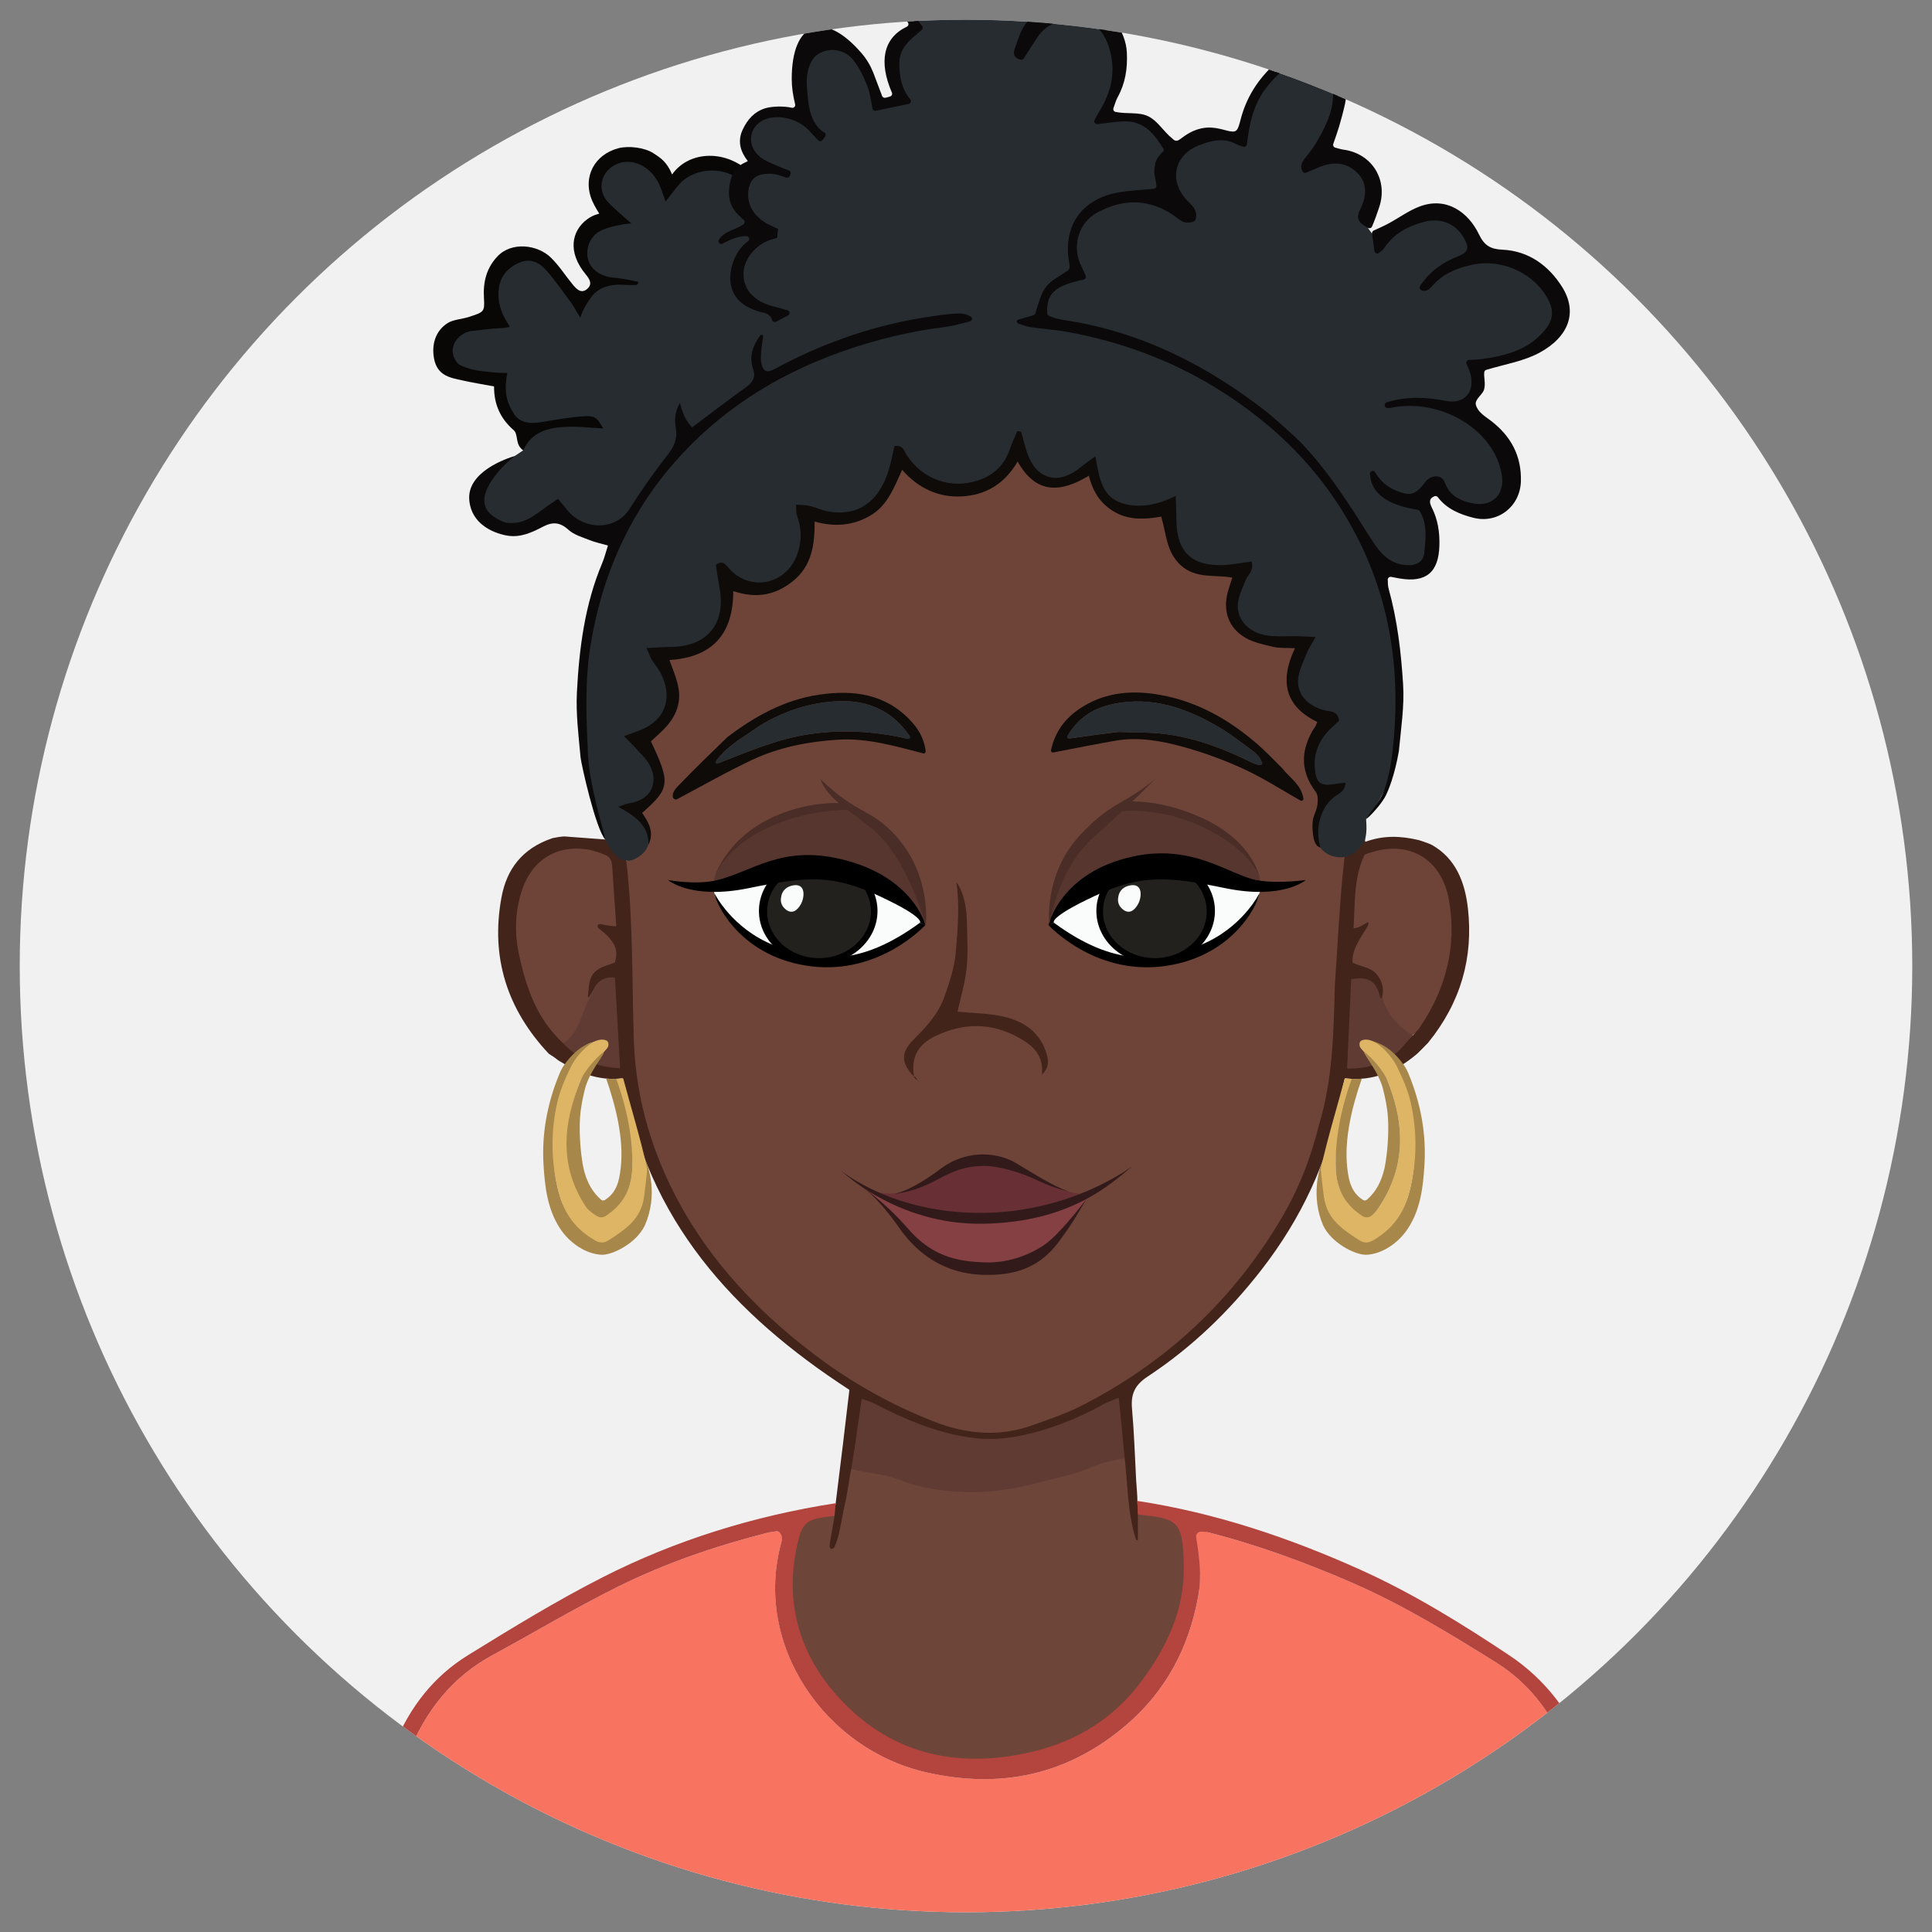 <?xml version="1.0" encoding="utf-8"?>
<!-- Generator: Adobe Illustrator 27.7.0, SVG Export Plug-In . SVG Version: 6.00 Build 0)  -->
<svg version="1.1" id="Layer_1" xmlns="http://www.w3.org/2000/svg" xmlns:xlink="http://www.w3.org/1999/xlink" x="0px" y="0px"
	 viewBox="0 0 140 140" enable-background="new 0 0 140 140" xml:space="preserve">
<rect x="0" y="0" width="140" height="140" fill="#808080" stroke="none"/>
<g>
	
		<ellipse id="Ellipse_891_00000000187484338835896370000004019419900072268173_" fill="#F1F1F1" cx="70" cy="70" rx="68.57" ry="68.57"/>
	<g>
		<defs>
			<ellipse id="Ellipse_891_00000146497147358921607830000013589907112415688359_" cx="70" cy="70" rx="68.57" ry="68.57"/>
		</defs>
		<clipPath id="Ellipse_891_00000089560896590203066370000007846355137132926367_">
			<use xlink:href="#Ellipse_891_00000146497147358921607830000013589907112415688359_"  overflow="visible"/>
		</clipPath>
		<g clip-path="url(#Ellipse_891_00000089560896590203066370000007846355137132926367_)">
			<path fill="#6E4438" d="M80.167,101.299c-1.37,0.68-2.531,1.405-3.893,1.884c-1.483,0.522-3.35,1.014-4.979,0.815
				c-0.758,0.124-1.608-0.136-2.384-0.344c-3.439-0.918-6.551-2.555-9.395-4.645c-1.89-1.388-4.102-2.903-5.748-4.57
				c-3.187-3.228-5.776-6.896-7.157-11.283c-0.863-2.741-1.419-5.534-1.416-8.441c0.003-3.208-0.141-6.416-0.246-9.624
				c-0.024-0.734-0.198-1.52-0.238-2.354c-0.006-0.126,0.089-0.236,0.215-0.243c0.101-0.006,0.193-0.024,0.266-0.043
				c0.097-0.025,0.592-0.169,0.884-0.52c0.086-0.104,0.21-0.274,0.286-0.413c0.049-0.088,0.068-0.13,0.097-0.189
				c0.41-0.86-0.028-1.508-0.45-2.132c-0.065-0.095-0.049-0.224,0.038-0.3c1.841-1.632,1.975-2.097,0.656-4.912
				c-0.043-0.092-0.022-0.201,0.054-0.269c0.756-0.681,1.547-1.361,1.83-2.45c0.276-1.058-0.112-1.992-0.509-3.042
				c-0.053-0.141-0.035-1.323,0.116-1.337c2.866-0.275,4.311-0.867,4.4-3.642c0.005-0.148,0.05-2.152,0.193-2.111
				c1.551,0.445,2.862,1.697,4.052,0.732c1.246-1.011,1.64-2.053,1.655-3.667c0.001-0.146,0.238-2.036,0.38-2.003
				c1.359,0.319,2.292,1.434,3.426,0.8c1.175-0.656,1.841-1.285,2.394-2.519c0.066-0.148,0.467-2.222,0.58-2.106
				c1.153,1.188,2.178,2.319,3.718,2.245c1.586-0.076,3.364-0.03,4.199-1.552c1.014-1.848,3.968,1.813,5.78,0.79
				c0.128-0.072,1.139,0.902,2.105,1.414c0.975,0.517,1.552,1.013,2.619,0.845c0.116-0.018,1.938,0.483,1.968,0.596
				c0.325,1.208,4.112,3.467,5.322,3.617c0.144,0.018,0.065,4.686,0.762,4.85c0.354,0.083,1.242,0.307,1.718,0.319
				c0.163,0.004,2.101,1.79,2.037,1.94c-0.937,2.194-0.298,2.781,1.75,3.853c0.105,0.055,1.045,4.014,1.003,4.322
				c-0.051,0.376-0.891,2.46-0.952,2.829c-0.189,1.146-1.078,0.867-0.823,1.003c0.293,0.156,0.117,0.733,0.463,0.797
				c0.056,0.01,0.893,0.596,0.926,0.643c0.429,0.609-0.002,2.361-0.103,3.086c-0.426,3.053-0.389,6-0.411,9.079
				c-0.022,3.08-0.609,6.418-1.44,9.387c-1.024,3.661-3.664,7.953-6.03,10.928C87.149,96.807,80.167,101.299,80.167,101.299z
				 M62.181,86.465C62.181,86.465,62.214,86.446,62.181,86.465 M66.571,78.77C66.571,78.77,66.561,78.752,66.571,78.77
				 M59.103,56.628C59.103,56.628,59.123,56.617,59.103,56.628 M83.028,56.628"/>
			<polygon fill="#FAFCFC" points="80.663,63.849 81.756,69.589 78.495,68.513 76.167,66.937 76.629,66.068 			"/>
			<path fill="#FAFCFC" d="M91.345,64.456l-4.172-0.73l0.266,1.225l0.277,1.803l-1.158,1.928l1.475-0.252l1.919-1.576
				c0,0,0.952-1.218,1.183-1.725C91.194,64.999,91.345,64.456,91.345,64.456z"/>
			<polygon fill="#FAFCFC" points="62.337,63.849 61.245,69.589 64.506,68.513 66.833,66.937 66.371,66.068 			"/>
			<polygon fill="#FAFCFC" points="51.683,64.421 55.855,63.691 55.589,64.916 55.312,66.719 56.47,68.647 54.994,68.395 
				53.076,66.819 51.831,64.972 			"/>
			<path fill="#F87360" d="M36.441,150.268c-0.004,0.257-0.048,0.571-0.062,1.281c-0.001,0.049-0.018,0.098-0.05,0.135
				c-0.16,0.184-0.353,0.356-0.359,0.439c-0.217,2.931-0.481,5.861-0.606,8.797c-0.097,2.266-0.019,4.539-0.015,6.809
				c0.001,0.342-0.108,0.789,0.064,1.006c0.558,0.706,0.311,1.321-0.001,1.954c-0.045,0.092-0.15,0.139-0.248,0.112
				c-4.252-1.179-8.363-2.71-12.126-5.056c-2.603-1.623-4.873-3.616-6.593-6.195c-0.603-0.905-0.674-1.628-0.053-2.666
				c3.944-6.59,7.304-13.472,9.953-20.689c1.003-2.733,1.967-5.48,2.921-8.231c1.193-3.438,3.149-6.247,6.419-8.024
				c3.008-1.636,5.953-3.395,9.015-4.922c3.453-1.722,7.104-2.974,10.848-3.931c0.246-0.063,0.499-0.1,0.751-0.128
				c0.055-0.006,0.115,0.032,0.22,0.085c0.067,0.034,0.111,0.101,0.116,0.176c0.012,0.175,0.037,0.375-0.013,0.555
				c-2.05,7.372,3.125,14.983,10.512,16.659c5.356,1.215,10.194,0.206,14.417-3.375c2.923-2.479,4.607-5.643,5.285-9.418
				c0.265-1.478-0.087-3.027-0.33-4.549c-0.021-0.13,0.081-0.249,0.213-0.246c0.26,0.005,0.628,0.141,0.831,0.193
				c3.618,0.92,7.107,2.201,10.528,3.696c3.627,1.584,6.982,3.643,10.323,5.726c2.68,1.671,4.366,4.145,5.436,7.098
				c1.677,4.628,3.323,9.27,5.157,13.836c1.916,4.771,4.283,9.338,6.845,13.799c0.426,0.742,0.848,1.489,1.308,2.21
				c0.344,0.539,0.302,1.021-0.013,1.553c-0.947,1.598-2.101,3.034-3.505,4.239c-3.894,3.343-8.523,5.716-13.508,7.061
				c-0.101,0.027-0.206-0.024-0.25-0.119c-0.314-0.672-0.483-1.459-0.725-2.026c-0.165-0.387-1.442-3.991-1.515-4.232
				c-0.309-1.02-0.576-2.054-0.925-3.06c-0.12-0.346-0.398-0.637-0.62-0.947c-0.032-0.044-0.044-0.099-0.037-0.153
				c0.21-1.538,0.535-3.072,0.591-4.616c0.101-2.771,0.175-5.558-0.011-8.32c-0.149-2.203-0.671-4.384-1.092-6.562
				c-0.153-0.791-0.451-1.564-0.767-2.311c-0.167-0.396-0.466-0.736-0.725-1.093c-0.053-0.073-0.145-0.106-0.231-0.081l0,0
				c-0.088,0.025-0.15,0.104-0.153,0.195c-0.01,0.25-0.035,0.502,0.011,0.742c0.401,2.098,0.866,4.184,1.228,6.288
				c0.473,2.75,0.498,5.505,0.251,8.301c-0.439,4.984-1.873,9.73-3.14,14.521c-0.908,3.434-1.679,6.893-2.098,10.424
				c-0.171,1.441-0.389,2.88-0.491,4.326c-0.314,4.412,0.457,8.693,1.637,12.921c1.164,4.174,2.709,8.211,4.416,12.187
				c0.963,2.242,1.978,4.462,2.963,6.694c0.405,0.918,0.392,1.135-0.571,1.631c-1.976,1.018-3.961,2.035-6.011,2.889
				c-5.513,2.295-11.271,3.794-17.123,4.904c-2.302,0.437-4.65,0.719-6.99,0.847c-3.458,0.189-6.934,0.338-10.39,0.201
				c-2.891-0.115-5.781-0.565-8.642-1.045c-5.202-0.873-10.264-2.317-15.224-4.106c-2.904-1.047-5.734-2.268-8.373-3.893
				c-0.147-0.091-0.282-0.202-0.473-0.349c-0.074-0.057-0.103-0.157-0.069-0.245c0.208-0.546,0.394-1.096,0.64-1.617
				c2.399-5.076,4.574-10.243,6.294-15.592c1.167-3.631,1.997-7.324,2.392-11.137c0.243-2.339-0.068-4.595-0.285-6.888
				c-0.375-3.972-1.211-7.851-2.17-11.712c-0.969-3.9-2.044-7.78-2.83-11.717c-0.566-2.835-0.796-5.72-0.531-8.662
				c0.266-2.955,0.851-5.831,1.43-8.72c0.078-0.388,0.119-0.783,0.18-1.273c0.022-0.179-0.177-0.304-0.328-0.205
				c-0.509,0.337-0.712,0.789-0.829,1.22c-0.586,2.141-1.213,4.282-1.603,6.462c-0.33,1.843-0.514,5.586-0.49,5.882L36.441,150.268z
				"/>
			<path fill="#6E4539" d="M81.903,105.167c0.19,2.022-0.144,4.055,0.967,4.116c2.9,0.114,3.359,0.238,3.432,3.492
				c0.073,3.238-1.055,6.865-2.946,9.38c-1.956,2.602-4.948,4.757-8.059,5.519c-5.317,1.303-10.907,0.166-14.73-3.894
				c-2.928-3.109-4.202-7.547-3.231-11.864c0.381-1.694,1.172-2.647,3.207-2.868c0.507-0.098,0.421-1.898,0.806-3.781
				c1.234,0.236,2.874,0.521,3.893,0.942c1.412,0.584,2.717,1.372,4.215,1.463c1.945,0.118,3.936-0.326,5.802-0.818
				c1.274-0.336,2.528-0.611,3.719-1.14C79.75,105.369,81.073,105.11,81.903,105.167z"/>
			<path fill="#603B34" d="M81.807,105.675c-0.834,0.046-1.965,0.311-2.738,0.654c-1.191,0.529-2.515,0.766-3.789,1.102
				c-1.866,0.492-3.752,0.793-5.697,0.675c-1.498-0.091-2.953-0.275-4.366-0.859c-1.019-0.421-2.505-0.512-3.673-0.827
				c0.12-1.595,0.47-3.696,0.711-5.412c1.109,0.496,2.366,1.186,3.356,1.644c1.839,0.852,3.776,1.254,5.775,1.505
				c0.698,0.088,1.447-0.067,2.151-0.216c2.362-0.502,4.587-1.373,6.653-2.632c0.066-0.04,0.888-0.215,0.959-0.367
				c0.561-0.067,0.329,0.589,0.368,1.078c0.067,0.84,0.167,1.677,0.258,2.624C81.778,105.028,81.812,105.296,81.807,105.675z"/>
			<path fill="#6E4438" d="M97.869,69.995c0.065-0.557,0.13-1.115,0.3-1.824c0.315-0.494-0.032-1.015-0.317-0.855
				c0.097-1.164,0.188-2.328,0.293-3.492c0.024-0.268,0.127-0.529,0.14-0.797c0.064-1.369,0.061-1.374,1.275-1.748
				c2.065-0.636,4.268,0.45,5.11,2.432c0.703,1.653,0.61,3.377,0.47,5.069c-0.165,1.999-0.949,3.84-2.014,5.542
				c-0.186,0.297-0.499,0.516-0.928,0.8c-1.332-0.504-2.288-1.186-2.172-2.772C99.915,70.541,99.552,70.163,97.869,69.995
				 M99.362,66.636"/>
			<path fill="#603B34" d="M101.193,76.727c-0.429-0.234-1.642,0.161-1.215,0.708c-0.619,0.479-1.643,0.424-2.584,0.151
				c-0.073-2.109,0.074-5.278,0.301-7.495c0.91-0.095,1.759,0.243,1.938,0.992c0.046,0.192,0.316,0.33,0.483,0.493
				c-0.109,1.402,1.275,3.024,2.464,3.546C102.415,75.47,101.544,76.369,101.193,76.727z"/>
			<path fill="#42241B" d="M97.797,67.76c0.325-0.2,0.597-0.352,0.868-0.503c0.061,0.049,0.122,0.099,0.184,0.148
				c-0.199,0.324-0.397,0.649-0.659,1.026C98,68.259,97.871,68.034,97.797,67.76z"/>
			<path fill="#6E4438" d="M43.912,61.618c0.153,0.083,0.653,0.331,0.769,0.416c0.231,1.783-0.032,3.342,0.157,5.165
				c-0.345-0.07-0.01,1.569,0.294,2.372c-0.74,0.473-0.638,1.753-1.04,2.257c-0.31,0.388-1.266,0.144-1.402,0.899
				c-0.531,1.191-0.661,2.418-1.834,2.97c-1.468-1.144-2.606-2.602-3.159-4.283c-0.698-2.12-1.091-4.601-0.451-6.828
				c0.715-2.491,3.16-3.933,5.688-3.348C43.147,61.287,43.587,61.57,43.912,61.618 M43.419,66.77"/>
			<path fill="#603B34" d="M42.907,77.407c0.202-0.325-0.044-0.63,0.239-0.97c0.181-0.216-0.003-0.261-0.083-0.437
				c-0.095-0.211,0.523-0.394,0.238-0.452c-0.752-0.153-1.072,0.52-1.732,0.877c-0.275-0.101-0.607-0.584-0.837-0.794
				c1.172-0.649,1.308-1.921,1.861-3.04c0.227-0.45,0.404-0.814,0.597-1.17c0.286-0.53,0.745-0.762,1.45-0.781
				c0.397,1.143,0.103,2.327,0.213,3.472c0.111,1.159,0.517,2.312,0.078,3.545C44.278,77.578,43.655,77.503,42.907,77.407z"/>
			<path fill="#57362F" d="M76.073,66.769c-0.157-1.157,0.247-2.209,0.72-3.206c1.342-2.826,3.752-5.606,6.381-5.219
				c2.003,0.406,4.009,0.883,5.661,2.166c1.134,0.88,2.165,1.944,2.51,3.427c-1.178-0.288-2.27-0.647-3.353-1.029
				c-1.3-0.458-2.629-0.722-4.009-0.6c-2.964,0.262-5.535,1.28-7.296,3.84C76.523,66.384,76.279,66.563,76.073,66.769z"/>
			<path fill="#57362F" d="M51.683,64.421c-0.064-0.907,0.496-1.845,1.021-2.462c1.445-1.7,3.481-2.39,5.582-2.962
				c0.574-0.156,1.163-0.259,1.791-0.396c2.118-0.79,4.708,2.168,6.042,4.574c0.624,1.125,1.076,2.303,0.863,3.643
				c-2.178-3.666-7.492-5.091-11.168-3.835C54.479,63.44,53.023,63.983,51.683,64.421z"/>
			<path fill="#0E0B09" d="M92.916,55.674c0.55,0.711,1.373,1.163,1.533,2.188c0.019,0.12-0.109,0.209-0.214,0.149
				c-1.431-0.819-2.718-1.641-4.091-2.276c-1.429-0.661-2.928-1.21-4.446-1.625c-1.562-0.427-3.183-0.719-4.821-0.443
				c-1.477,0.248-2.945,0.553-4.55,0.861c-0.103,0.02-0.191-0.073-0.168-0.175c0.329-1.464,1.153-2.445,2.334-3.165
				c1.741-1.06,3.652-1.178,5.59-0.83c2.728,0.49,5.051,1.828,7.114,3.638C91.774,54.503,92.302,55.069,92.916,55.674 M81.05,53.04
				c1.148,0.047,2.308,0.01,3.442,0.16c2.219,0.293,4.287,1.093,6.284,2.087c0.156,0.077,0.331,0.115,0.507,0.153
				c0.111,0.024,0.206-0.086,0.164-0.191c-0.133-0.33-0.319-0.569-0.553-0.744c-0.853-0.638-1.696-1.304-2.613-1.839
				c-2.327-1.358-4.797-2.221-7.546-1.666c-1.367,0.276-2.525,0.895-3.355,2.293c-0.062,0.104,0.024,0.233,0.144,0.217
				C78.736,53.337,79.788,53.19,81.05,53.04 M92.047,55.744"/>
			<path fill="#0E0B09" d="M52.706,53.418c2.042-1.55,4.168-2.714,6.651-3.079c2.482-0.365,4.799-0.067,6.623,1.877
				c0.542,0.577,0.972,1.239,1.099,2.217c0.013,0.101-0.079,0.184-0.178,0.158c-2.091-0.545-4.086-1.118-6.153-0.992
				c-2.144,0.132-4.263,0.538-6.217,1.452c-1.874,0.877-3.613,1.878-5.486,2.871c-0.084,0.044-0.262-0.039-0.281-0.132
				c-0.092-0.434,0.305-0.759,0.592-1.058C50.424,55.622,51.537,54.555,52.706,53.418 M55.081,52.572
				c-1.082,0.775-2.295,1.396-3.129,2.489c-0.087,0.114,0.031,0.273,0.165,0.22c2.168-0.845,4.283-1.758,6.589-2.09
				c2.365-0.34,4.703-0.202,7.038,0.34c0.126,0.029,0.224-0.111,0.152-0.218c-1.282-1.89-3.147-2.622-5.318-2.494
				c-1.874,0.111-3.685,0.661-5.486,1.747C55.087,52.567,55.084,52.57,55.081,52.572z"/>
			<path fill="#42241B" d="M66.209,78.005c-0.938-1.019-0.963-1.726,0.053-2.735c0.893-0.887,1.728-1.818,2.155-2.997
				c0.389-1.075,0.755-2.201,0.849-3.329c0.142-1.691,0.276-3.425,0.037-5.008c0.417,0.489,0.746,1.599,0.765,2.884
				c0.016,1.113,0.094,2.237-0.023,3.338c-0.115,1.087-0.439,2.151-0.655,3.15c1.152,0.117,2.306,0.116,3.397,0.375
				c1.479,0.351,2.646,1.184,3.08,2.774c0.132,0.483,0.138,0.907-0.363,1.424c0.136-1.418-0.652-2.104-1.616-2.651
				c-2.019-1.145-4.078-1.134-6.14-0.134c-1.104,0.536-1.731,1.381-1.529,2.792C66.215,77.998,66.209,78.005,66.209,78.005z"/>
			<path fill="#42241B" d="M66.471,78.256c-0.081-0.027-0.148-0.074-0.231-0.197c-0.03-0.054-0.025-0.061-0.021-0.064
				c0.087,0.023,0.153,0.073,0.227,0.203C66.472,78.255,66.471,78.256,66.471,78.256z"/>
			<path fill="#42241B" d="M66.472,78.255c0.029,0.032,0.058,0.065,0.087,0.097c-0.021-0.011-0.041-0.021-0.075-0.064
				C66.471,78.256,66.472,78.255,66.472,78.255z"/>
			<path fill="#272C31" d="M80.928,53.041c-1.172,0.151-2.235,0.302-3.477,0.478c-0.088,0.013-0.155-0.082-0.111-0.159
				c0.833-1.446,2.007-2.081,3.395-2.361c2.749-0.555,5.219,0.309,7.546,1.666c0.917,0.535,1.76,1.201,2.613,1.839
				c0.241,0.18,0.431,0.429,0.565,0.775c0.036,0.092-0.047,0.187-0.143,0.167c-0.187-0.04-0.375-0.077-0.54-0.16
				c-1.997-0.994-4.066-1.794-6.284-2.087C83.357,53.051,82.198,53.088,80.928,53.041z"/>
			<path fill="#823E42" d="M64.924,88.034C64.892,88,64.867,87.96,64.841,87.92c0.024,0.01,0.048,0.019,0.086,0.063
				C64.941,88.016,64.93,88.028,64.924,88.034z"/>
			<path fill="#272C31" d="M55.169,52.525c1.719-1.044,3.532-1.595,5.407-1.706c2.191-0.13,4.07,0.618,5.353,2.546
				c0.059,0.089-0.021,0.205-0.125,0.18c-2.355-0.554-4.714-0.698-7.099-0.354c-2.354,0.339-4.508,1.284-6.723,2.142
				c-0.093,0.036-0.177-0.072-0.119-0.152C52.699,54.011,53.969,53.37,55.169,52.525z"/>
			<path fill="#42241B" d="M60.474,109.847c0.011-0.238,0.034-0.561,0.091-0.987c0.364-2.873,0.669-5.474,0.982-8.12
				c0.002-0.017-0.006-0.033-0.02-0.042C53.15,95.255,46.877,88.4,45.135,78.178c-0.004-0.023-0.025-0.039-0.048-0.036
				c-1.746,0.201-3.184-0.423-4.608-1.287c-0.002-0.001-0.003-0.002-0.005-0.003c-0.256-0.209-0.476-0.348-0.696-0.487
				c-0.003-0.002-0.006-0.005-0.009-0.007c-3.023-3.211-4.233-6.99-3.428-11.339c0.374-2.024,1.489-3.538,3.688-4.281
				c0.002-0.001,0.004-0.001,0.006-0.002c0.354-0.074,0.542-0.105,0.845-0.126c0.002,0,0.005,0,0.007,0
				c1.101,0.082,2.089,0.156,3.208,0.239c0.03,0.002,0.054-0.025,0.048-0.054c-0.143-0.695-0.295-1.334-0.39-1.98
				c-0.038-0.259,0.058-0.538,0.176-0.849c0-0.001,0.001-0.002,0.001-0.003c0.253-0.56,0.439-1.086,0.639-1.531
				c0.018-0.041,0.079-0.03,0.084,0.014c0.359,2.964,0.795,5.821,0.98,8.694c0.216,3.358,0.191,6.732,0.292,10.098
				c0.106,3.541,0.926,6.928,2.4,10.137c2.4,5.226,6.153,9.345,10.699,12.785c2.668,2.019,5.556,3.642,8.677,4.86
				c2.381,0.929,4.771,1.118,7.196,0.231c1.134-0.415,2.294-0.793,3.367-1.336c6.169-3.118,11.042-7.641,14.573-13.6
				c1.24-2.092,2.129-4.318,2.733-6.768c1.017-3.335,1.063-6.684,1.157-10.15c0.211-2.947,0.333-5.781,0.626-8.597
				c0.189-1.816,0.608-3.607,0.971-5.331c0.009-0.044,0.07-0.047,0.085-0.005c0.236,0.639,0.435,1.215,0.574,1.862
				c0.001,0.005,0.001,0.01,0.001,0.015c-0.066,0.554-0.068,1.032-0.068,1.603c0,0.031,0.031,0.053,0.06,0.042
				c1.318-0.47,2.538-0.415,3.836-0.11c0.001,0,0.002,0.001,0.003,0.001c0.187,0.056,0.77,0.252,0.929,0.341
				c1.734,0.964,2.413,2.699,2.626,4.601c0.401,3.569-0.51,6.82-2.892,9.751c-0.001,0.001-0.002,0.003-0.004,0.004
				c-0.327,0.325-0.532,0.554-0.821,0.818c-1.536,1.291-3.194,1.975-5.165,1.751c-0.022-0.003-0.044,0.012-0.049,0.035
				c-0.127,0.536-0.248,0.98-0.334,1.43c-0.878,4.586-2.815,8.684-5.665,12.366c-2.346,3.031-5.076,5.667-8.274,7.774
				c-0.926,0.61-1.231,1.256-1.137,2.324c0.156,1.762,0.206,3.4,0.3,5.169c0.027,0.511,0.1,1.144,0.094,1.657
				c-0.001,0.113,0.022,0.547,0.035,0.953c0.006,0.712-0.001,1.145-0.001,1.686c0,0.144-0.125,0.063-0.14,0.015
				c-0.638-1.982-0.586-4.027-0.848-6.145c-0.121-1.386-0.251-2.664-0.394-4.069c-0.003-0.03-0.035-0.048-0.063-0.037
				c-0.471,0.201-0.779,0.306-1.06,0.461c-1.896,1.05-3.896,1.847-6.015,2.276c-0.992,0.201-2.045,0.292-3.049,0.197
				c-2.698-0.255-5.157-1.303-7.542-2.536c-0.236-0.122-0.497-0.195-0.852-0.327c-0.027-0.01-0.057,0.007-0.061,0.036
				c-0.227,1.621-0.437,3.122-0.695,4.714c-0.208,1.061-0.315,2.041-0.54,2.994c-0.193,0.817-0.342,2.16-0.707,2.927
				c-0.111,0.29-0.418,0.278-0.373-0.115L60.474,109.847 M99.01,67.27c-0.473,0.778-1.066,1.597-0.995,2.472
				c0.001,0.012,0.013,0.021,0.024,0.027c0.535,0.267,1.323,0.322,1.739,0.854c0.415,0.53,0.551,1.112,0.34,1.695
				c-0.013,0.037-0.066,0.038-0.082,0.002c-0.086-0.192-0.188-1.061-0.894-1.325c-0.28-0.105-0.623-0.149-1.196-0.043
				c-0.02,0.004-0.036,0.021-0.037,0.042c-0.095,2.079-0.19,4.177-0.291,6.393c-0.001,0.026,0.02,0.047,0.045,0.047
				c1.757-0.006,3.121-0.488,4.202-1.844c0.102-0.128,0.831-0.865,1.02-1.143c1.9-2.794,2.693-5.886,2.113-9.214
				c-0.543-3.116-3.088-4.498-6.095-3.307c-0.011,0.004-0.02,0.013-0.025,0.024c-0.786,1.637-0.681,3.527-0.792,5.264
				c-0.002,0.026,0.02,0.048,0.046,0.048c0.155,0,0.476-0.145,0.526-0.171c0.163-0.086,0.431-0.272,0.484-0.259
				C99.23,66.854,99.119,67.117,99.01,67.27 M42.597,72.206c0.079-0.446,0.026-0.793,0.193-1.273
				c0.12-0.346,0.287-0.474,0.407-0.578c0.371-0.325,0.897-0.409,1.343-0.612c0.012-0.006,0.021-0.016,0.025-0.029
				c0.248-0.869-0.022-1.332-0.544-1.895c-0.229-0.246-0.49-0.419-0.602-0.518c-0.065-0.057-0.172-0.112-0.095-0.277
				c0.045-0.097,0.296-0.053,0.423-0.016c0.137,0.041,0.57,0.084,0.856,0.122c0.028,0.004,0.054-0.02,0.052-0.048
				c-0.092-1.335-0.187-2.596-0.262-3.859c-0.069-1.148-0.077-1.171-1.494-1.604c-0.001,0-0.003-0.001-0.005-0.001
				c-2.373-0.514-4.286,0.582-5.059,2.863c-0.544,1.604-0.559,3.223-0.192,4.849c0.517,2.295,1.25,4.492,3.177,6.276
				c1.059,1.13,2.353,1.703,4.064,1.803c0.027,0.002,0.05-0.021,0.048-0.048c-0.129-2.26-0.249-4.372-0.369-6.485
				c-0.001-0.022-0.02-0.041-0.042-0.042c-0.739-0.052-1.135,0.221-1.409,0.688c-0.158,0.271-0.289,0.557-0.437,0.723
				C42.645,72.276,42.589,72.25,42.597,72.206z"/>
			<g>
				<path fill="#A8874A" d="M99.323,75.399c0.103,0.09,1.111,0.11,2.221,1.529c0.231,0.295,0.371,0.513,0.515,0.859
					c0.887,2.146,1.303,4.341,1.162,6.636c-0.097,1.587-0.281,3.162-1.162,4.547c-0.717,1.127-1.944,1.921-3.078,1.957
					c-0.803,0-2.5-0.848-3.104-2.136c-0.888-2.076-0.304-4.094-0.05-4.615c0.21,0.69,0.137,1.899,0.225,2.533
					c0.218,1.577,1.179,2.224,2.459,3.041c0.381,0.243,0.669,0.193,1.051-0.034c1.562-0.929,2.264-2.018,2.651-3.691
					c0.472-2.041,0.3-4.081-0.149-6.099C101.824,78.848,99.617,76.465,99.323,75.399z"/>
				<path fill="#DEB565" d="M101.213,77.258c0.422,0.855,0.822,1.776,1.019,2.659c0.45,2.018,0.453,4.065-0.019,6.107
					c-0.387,1.673-1.088,2.89-2.651,3.819c-0.382,0.227-0.67,0.277-1.051,0.034c-1.28-0.817-2.355-1.561-2.573-3.138
					c-0.085-0.611-0.121-0.905-0.22-1.896c-0.005-0.055-0.003-0.173,0.009-0.226c0.429-1.972,1.214-4.576,1.704-6.41
					c0.008-0.051,0.013-0.073,0.107-0.063c0.143,0.016,0.255,0.029,0.417,0.033c0.118,0.003,0.025,0.349-0.015,0.475
					c-0.605,1.919-1.223,4.093-1.148,6.03c0.062,1.615,0.772,2.654,2.026,3.447c0.109,0.069,0.244,0.085,0.365,0.04
					c0.085-0.032,0.156-0.061,0.209-0.11c0.186-0.173,0.352-0.318,0.494-0.527c2.044-3.013,1.929-6.167,0.586-9.391
					c-0.07-0.168-1.516-1.786-1.845-2.159c-0.156-0.177-0.162-0.509,0.059-0.593C99.623,75.034,100.855,76.534,101.213,77.258z"/>
				<path fill="#A8874A" d="M98.681,78.166c-0.689,1.979-1.297,4.364-1.051,6.483c0.102,0.875,0.271,1.76,1.144,2.307
					c0.085,0.053,0.197,0.049,0.273-0.017c0.821-0.716,1.185-1.664,1.351-2.654c0.11-0.659,0.262-2.056,0.177-3.312
					c-0.053-0.79-0.224-1.519-0.343-2.012c-0.313-1.297-1.4-2.493-1.398-2.746c0.165,0.064,1.172,1.002,1.639,1.927
					c1.343,3.223,1.458,6.378-0.586,9.391c-0.142,0.209-0.395,0.525-0.6,0.625c-0.182,0.088-0.399,0.069-0.568-0.042
					c-1.202-0.788-1.864-1.854-1.925-3.433c-0.081-2.102,0.41-4.475,1.163-6.504C98.2,78.198,98.358,78.175,98.681,78.166z"/>
			</g>
			<g>
				<path fill="#A8874A" d="M40.544,79.926c-0.45,2.018-0.621,4.057-0.149,6.099c0.387,1.673,1.088,2.762,2.651,3.691
					c0.382,0.227,0.67,0.277,1.051,0.034c1.28-0.817,2.241-1.464,2.459-3.041c0.088-0.635-0.018-1.983,0.192-2.674
					c0.254,0.521,0.951,2.536-0.017,4.755c-0.604,1.288-2.301,2.136-3.104,2.136c-1.134-0.036-2.361-0.83-3.078-1.957
					c-0.881-1.385-1.065-2.96-1.162-4.547c-0.141-2.295,0.275-4.49,1.162-6.636c0.143-0.346,0.284-0.564,0.515-0.859
					c1.11-1.419,2.118-1.439,2.221-1.529C42.991,76.465,40.784,78.848,40.544,79.926z"/>
				<path fill="#DEB565" d="M43.921,75.389c0.221,0.084,0.215,0.416,0.059,0.593c-0.328,0.373-1.775,1.991-1.845,2.159
					c-1.343,3.223-1.458,6.378,0.586,9.391c0.142,0.209,0.308,0.355,0.494,0.527c0.053,0.049,0.125,0.078,0.209,0.11
					c0.121,0.045,0.256,0.029,0.365-0.04c1.254-0.793,1.964-1.832,2.026-3.447c0.075-1.937-0.543-4.111-1.148-6.03
					c-0.04-0.125-0.133-0.471-0.015-0.475c0.161-0.004,0.274-0.017,0.417-0.033c0.094-0.011,0.099,0.012,0.107,0.063
					c0.49,1.834,1.275,4.437,1.704,6.41c0.012,0.054,0.015,0.172,0.009,0.226c-0.099,0.991-0.136,1.285-0.22,1.896
					c-0.218,1.577-1.292,2.321-2.573,3.138c-0.381,0.243-0.669,0.193-1.051-0.034c-1.562-0.929-2.264-2.146-2.651-3.819
					c-0.472-2.041-0.469-4.089-0.019-6.107c0.197-0.883,0.596-1.804,1.019-2.659C41.753,76.534,42.985,75.034,43.921,75.389z"/>
				<path fill="#A8874A" d="M44.652,78.178c0.753,2.029,1.244,4.402,1.163,6.504c-0.061,1.579-0.723,2.645-1.925,3.433
					c-0.169,0.111-0.386,0.13-0.568,0.042c-0.205-0.1-0.671-0.429-0.813-0.638c-2.044-3.013-1.717-6.154-0.374-9.378
					c0.468-0.925,1.475-1.863,1.639-1.927c0.002,0.253-1.084,1.449-1.398,2.746c-0.119,0.493-0.29,1.222-0.343,2.012
					c-0.085,1.256,0.067,2.653,0.177,3.312c0.166,0.99,0.53,1.937,1.351,2.654c0.076,0.066,0.187,0.07,0.273,0.017
					c0.873-0.547,1.043-1.431,1.144-2.307c0.246-2.119-0.362-4.504-1.051-6.483C44.25,78.175,44.407,78.198,44.652,78.178z"/>
			</g>
			<g>
				<g>
					<path d="M75.976,67.03c0,0,3.262,3.591,8.237,2.998c4.975-0.593,6.886-4.316,7.051-5.305c0,0-1.252,2.57-4.349,3.789
						c-3.097,1.219-6.194,1.549-10.543-1.647L75.976,67.03z"/>
					<ellipse cx="83.743" cy="66.011" rx="4.296" ry="3.864"/>
					<ellipse fill="#22211E" cx="83.685" cy="66.048" rx="3.76" ry="3.382"/>
					<path fill="#FAFCFC" d="M81.038,64.985c0.04-0.263,0.204-0.695,0.847-0.823c0.945-0.189,0.857,0.844,0.592,1.336
						c-0.265,0.491-0.655,0.769-1.109,0.403S81.019,65.109,81.038,64.985z"/>
					<path d="M94.625,63.768c0,0-1.647,1.45-5.832,0.593c-4.184-0.857-6.062-1.021-9.456,0.56c-3.394,1.581-2.965,1.944-2.965,1.944
						l-0.395,0.165c0,0,0.869-3.84,6.143-4.97c4.393-0.941,7,1.378,8.974,1.724C92.648,64.056,94.625,63.768,94.625,63.768z"/>
				</g>
				<g>
					<path d="M67.057,67.03c0,0-3.262,3.591-8.237,2.998c-4.975-0.593-6.886-4.316-7.051-5.305c0,0,1.252,2.57,4.349,3.789
						c3.097,1.219,6.194,1.549,10.543-1.647L67.057,67.03z"/>
					<ellipse cx="59.291" cy="66.011" rx="4.296" ry="3.864"/>
					<ellipse fill="#22211E" cx="59.349" cy="66.048" rx="3.76" ry="3.382"/>
					<path fill="#FAFCFC" d="M56.607,64.985c0.04-0.263,0.204-0.695,0.847-0.823c0.945-0.189,0.857,0.844,0.592,1.336
						c-0.265,0.491-0.655,0.769-1.109,0.403C56.484,65.535,56.588,65.109,56.607,64.985z"/>
					<path d="M48.409,63.768c0,0,1.647,1.45,5.832,0.593c4.184-0.857,6.062-1.021,9.456,0.56c3.394,1.581,2.965,1.944,2.965,1.944
						l0.395,0.165c0,0-0.878-3.539-6.128-4.777c-4.346-1.025-6.418,0.918-8.989,1.531C50.405,64.149,48.409,63.768,48.409,63.768z"
						/>
				</g>
				<g>
					<g>
						<path fill="#4A2D26" d="M76.045,67.03c0,0-0.46-3.585,2.166-6.452c2.318-2.532,3.229-2.215,5.478-4.126
							c0,0-1.785,1.873-4.408,4.183C76.591,63.002,76.045,67.03,76.045,67.03z"/>
						<path fill="#4A2D26" d="M91.332,63.783c0,0-0.366-2.701-4.1-4.452c-3.27-1.534-5.683-1.231-5.683-1.231l-1.004,0.788
							c0,0,3.04-0.694,6.734,1.106C90.974,61.794,91.332,63.783,91.332,63.783z"/>
					</g>
				</g>
				<path fill="#4A2D26" d="M67.088,67.03c0,0,0.441-3.568-2.166-6.452c-1.84-2.035-2.728-1.473-5.478-4.126
					c0,0,0.234,0.765,1.135,1.571c0.901,0.806,2.612,1.829,3.583,2.995C66.029,63.259,67.088,67.03,67.088,67.03z"/>
				<path fill="#4A2D26" d="M51.683,63.849c0,0,0.71-3.037,4.482-4.707c2.828-1.252,5.292-0.913,5.292-0.913l0.739,0.48
					c0,0-3.004-0.287-6.252,1.134C52.178,61.49,51.683,63.849,51.683,63.849z"/>
			</g>
			<g>
				<path fill="#854044" d="M62.617,86.097c0,0,2.41,1.425,4.675-0.42c2.157-1.758,3.224-1.396,4.048-1.443
					c0.824-0.047,2.159,0.25,3.39,1.011s2.533,1.859,4.481,1.158c0,0-0.928,0.967-1.754,2.17c-0.581,0.846-0.857,1.762-1.921,2.548
					c-1.227,0.907-3.393,1.02-4.039,1.003c-0.887-0.024-3.465,0.199-5.129-1.864C65.67,89.393,63.418,86.638,62.617,86.097z"/>
				<path fill="#321A1A" d="M62.314,85.884c0,0,1.171,0.693,2.847,3.092c2.065,2.955,4.678,3.4,6.297,3.407
					c1.639,0.007,3.648-0.243,5.23-2.353c1.583-2.11,1.706-2.785,2.432-3.667c0,0-2.184,3.013-3.494,3.879
					c-1.248,0.824-2.737,1.271-4.168,1.237c-2.267-0.054-3.993-0.528-5.664-2.452C64.053,87.022,62.314,85.884,62.314,85.884z"/>
				<path fill="#683034" d="M62.953,86.171c0,0,2.075,1.095,4.339-0.751c2.157-1.758,3.224-1.268,4.048-1.315
					c0.824-0.047,2.159,0.25,3.39,1.011c1.231,0.76,2.676,1.507,4.481,1.413c0,0-4.008,1.9-8.089,1.89
					C67.103,88.41,63.35,86.44,62.953,86.171z"/>
				<path fill="#321A1A" d="M60.929,84.811c0,0,4.043,3.97,10.296,3.866c6.233-0.104,9.146-2.759,10.881-4.217
					c0,0-4.305,3.371-10.895,3.43C64.619,87.947,60.929,84.811,60.929,84.811z"/>
				<path fill="#321A1A" d="M64.736,86.53c0,0,1.211-0.162,3.369-1.795c2.158-1.633,4.368-1.052,5.262-0.596
					c0.616,0.314,2.866,1.841,4.141,2.216c0,0-1.046-0.202-2.31-0.811c-1.259-0.606-2.864-1.056-3.848-1.056
					C68.425,84.489,67.973,86.122,64.736,86.53z"/>
			</g>
			<path fill="#B3443E" d="M109.436,215.493c-0.53,0.291-1.001,0.514-1.619,0.825c-1.917,0.947-3.652,1.891-5.463,2.652
				c-8.465,3.554-17.368,5.148-26.482,5.614c-7.032,0.36-14.024-0.155-20.948-1.492c-6.335-1.224-12.461-3.068-18.184-6.111
				c-0.716-0.38-1.436-0.752-2.154-1.128c-0.363-0.24-0.726-0.479-1.17-0.727c-0.59-0.521-0.316-1.015-0.065-1.529
				c2.174-4.464,4.109-9.03,5.774-13.708c1.379-3.874,2.459-7.828,3.096-11.895c0.481-3.075,0.22-6.132-0.284-9.175
				c-0.272-1.642-0.599-3.275-0.918-5.113c-0.195-1.171-0.195-1.171-1.39-1.247c-1.509-0.197-2.907-0.343-4.295-0.551
				c-5.864-0.877-11.157-3.046-15.698-7.052c-0.439-0.456-0.844-0.835-1.249-1.214c-1.151-1.541-2.297-3.086-3.454-4.622
				c-0.416-0.552-0.359-1.053-0.035-1.651c4.96-9.169,9.005-18.75,12.786-28.45c0.326-0.837,0.583-1.701,0.922-2.532
				c1.096-2.695,2.834-4.917,5.302-6.441c3.203-1.978,6.424-3.952,9.776-5.657c5.252-2.672,10.939-4.439,16.873-5.361
				c-0.041,0.372-0.062,0.589-0.082,0.918c-2.035,0.221-2.32,0.397-2.701,2.09c-0.971,4.317,0.236,8.141,3.164,11.25
				c3.823,4.06,8.701,5.017,14.018,3.714c3.111-0.762,5.74-2.393,7.696-4.995c1.891-2.515,3.201-5.246,3.128-8.485
				c-0.074-3.253-0.422-3.351-3.325-3.68c-0.023-0.397-0.027-0.687-0.031-0.977c5.628,0.86,10.966,2.652,16.143,4.981
				c3.804,1.711,7.331,3.897,10.791,6.199c2.571,1.711,4.531,4.202,5.551,7.117c1.848,5.281,4.028,10.427,6.304,15.532
				c1.618,3.629,3.31,7.226,5.014,10.816c0.628,1.323,1.343,2.6,2.07,3.871c0.39,0.682,0.413,1.268-0.059,1.887
				c-1.141,1.496-2.277,2.995-3.537,4.595c-0.452,0.381-0.782,0.66-1.189,0.974c-3.006,2.717-6.31,4.73-10.133,5.905
				c-3.232,0.993-6.532,1.545-9.984,1.828c-1.07,0.178-1.07,0.178-1.14,1.497c-0.595,3.15-1.232,6.292-1.349,9.512
				c-0.132,3.637,0.537,7.159,1.484,10.638c1.692,6.218,4.133,12.154,6.862,17.978c0.254,0.543,0.506,1.087,0.745,1.636
				C110.389,214.641,110.374,214.678,109.436,215.493 M35.531,170.897c1.658,0.489,3.346,0.765,5.202,0.834
				c-0.578-2.004-1.081-3.897-1.669-5.762c-1.452-4.609-2.479-9.293-2.687-14.342c-0.001-0.275,0.034-1.195,0.007-1.562
				c0.17-1.914,0.208-3.851,0.545-5.735c0.39-2.18,1.018-4.321,1.603-6.462c0.144-0.525,0.412-1.083,1.209-1.423
				c-0.093,0.689-0.134,1.19-0.232,1.68c-0.579,2.89-1.163,5.766-1.43,8.72c-0.265,2.942-0.035,5.828,0.531,8.662
				c0.786,3.937,1.86,7.817,2.83,11.717c0.96,3.861,1.795,7.741,2.17,11.712c0.217,2.293,0.528,4.548,0.285,6.888
				c-0.396,3.813-1.225,7.506-2.392,11.137c-1.72,5.349-3.895,10.516-6.294,15.592c-0.269,0.568-0.465,1.171-0.697,1.765
				c0.262,0.196,0.421,0.335,0.599,0.445c2.638,1.625,5.469,2.846,8.373,3.893c4.96,1.789,10.022,3.233,15.224,4.106
				c2.861,0.48,5.751,0.93,8.642,1.045c3.456,0.137,6.932-0.012,10.39-0.201c2.34-0.128,4.688-0.41,6.99-0.847
				c5.853-1.11,11.61-2.609,17.123-4.904c2.05-0.853,4.035-1.871,6.011-2.889c0.962-0.496,0.976-0.713,0.571-1.631
				c-0.985-2.233-2-4.452-2.963-6.694c-1.707-3.976-3.252-8.012-4.416-12.187c-1.179-4.228-1.951-8.509-1.637-12.921
				c0.103-1.446,0.32-2.885,0.491-4.326c0.419-3.531,1.19-6.99,2.098-10.424c1.267-4.791,2.701-9.537,3.14-14.521
				c0.246-2.796,0.222-5.551-0.251-8.301c-0.362-2.104-0.827-4.191-1.228-6.288c-0.055-0.288-0.008-0.595-0.008-0.894l0.295-0.084
				c0.276,0.403,0.625,0.775,0.811,1.216c0.315,0.746,0.614,1.519,0.767,2.311c0.421,2.178,0.943,4.359,1.092,6.562
				c0.186,2.762,0.112,5.549,0.011,8.32c-0.057,1.572-0.392,3.134-0.718,4.841c-1.034,3.687-2.07,7.374-3.093,11.064
				c-0.061,0.22-0.008,0.472-0.008,0.832c1.493-0.264,2.876-0.455,4.232-0.764c0.982-0.225,1.929-0.607,3.092-0.945
				c4.949-1.429,9.544-3.557,13.483-6.937c1.404-1.205,2.557-2.641,3.505-4.239c0.316-0.532,0.357-1.014,0.013-1.553
				c-0.46-0.721-0.881-1.468-1.308-2.21c-2.562-4.461-4.929-9.027-6.845-13.799c-1.834-4.566-3.48-9.208-5.157-13.836
				c-1.07-2.953-2.755-5.427-5.436-7.098c-3.341-2.083-6.696-4.142-10.323-5.726c-3.422-1.494-6.91-2.776-10.528-3.696
				c-0.16-0.041-0.329-0.046-0.521-0.049c-0.215-0.003-0.382,0.188-0.348,0.401c0.232,1.462,0.412,2.824,0.156,4.251
				c-0.677,3.775-2.361,6.94-5.285,9.418c-4.223,3.581-9.061,4.59-14.417,3.375c-7.387-1.676-12.562-9.288-10.512-16.659
				c0.038-0.135,0.033-0.282,0.023-0.42c-0.012-0.166-0.112-0.318-0.267-0.38c-0.029-0.012-0.054-0.017-0.078-0.015
				c-0.252,0.028-0.506,0.065-0.751,0.128c-3.744,0.957-7.394,2.208-10.848,3.931c-3.062,1.527-6.007,3.286-9.015,4.922
				c-3.269,1.778-5.226,4.586-6.419,8.024c-0.954,2.75-1.918,5.498-2.921,8.231c-2.649,7.217-6.009,14.099-9.953,20.689
				c-0.621,1.038-0.551,1.762,0.053,2.666c1.72,2.579,3.99,4.572,6.593,6.195C26.851,168.121,31.021,169.661,35.531,170.897z"/>
			<path fill="#272C31" d="M44.8,38.552l-2.32-0.153l-2.33-1.349l-2.636,1.318l-2.36-0.705l-0.889-2.115l1.901-1.747l1.747-1.165
				l-0.122-1.393l-1.563-2.347l-0.184-1.41l-3.862-1.226l0.552-2.238l3.403-1.104l-0.736-2.115l1.87-2.36l2.146,0.245l2.698,3.157
				l1.533-1.533l-1.441-1.257l-0.184-1.717l2.207-1.717L42.952,13.6l0.693-1.717l1.778-0.705l2.299,0.705l0.981,1.809l2.391-1.931
				l3.188,0.613l0.429-0.705l-0.766-1.563l1.134-1.747l2.973-0.215V6.887l-0.215-2.606l1.471-1.502l2.544,0.858l1.502,2.698
				l0.399,1.104l1.655-0.245l-0.766-1.87l0.49-2.544l1.287-0.981l-1.134-1.717l1.287-1.594l1.655-0.184l1.471,0.245l0.95-2.207
				l1.931-0.95l2.146,0.705l1.042,2.207l-0.123,2.789l3.464-0.061l2.054,2.36v2.054l-1.073,2.943l2.636,0.245l2.299,2.02
				l2.391-0.917l2.667,0.337l0.49-2.268l1.196-2.054l1.809-1.41l1.809-0.184l1.563,1.41v2.606l-1.563,3.433l2.023-0.276l2.115,1.594
				v1.625l-0.401,1.962l0.293,0.41l1.293-0.187l2.944-1.652l1.903,1.113l1.951,2.276l2.461,0.302l3.321,3.413l-0.813,2.136
				l-2.183,1.463l-3.251,0.743l-0.07,1.927l-0.906,1.207l2.392,2.09l1.115,3.251l-1.463,1.974l-1.742,0.116l-2.485-1.788
				l-0.952,0.929l0.79,1.602l-0.046,2.136l-1.184,1.672l-1.602-0.302l-0.952,0.186l1.138,4.389l0.372,4.389l-0.255,3.622
				c0,0,0.036,2.749-2.211,5.409c0,0,0.182,1.307-0.239,1.827c-0.208,0.257-0.893,1.282-2.222,0.86
				c-0.835-0.265-1.272-1.169-1.272-1.629c0-0.627,0.395-3.042,0.395-3.042l-0.581-1.3l-0.046-1.672l1.277-2.183l-1.718-0.906
				l-0.859-1.393l0.557-2.461l0.201-1.022l-2.755-0.093l-2.276-1.207l-0.186-2.322l0.464-1.3l-2.624-0.348l-1.805-0.975l-0.91-3.437
				l-2.068,0.279l-2.113-0.836l-1.231-2.322l-1.416,0.906l-1.788,0.209l-1.533-1.115l-0.395-1.765l-1.858,2.879l-2.903,0.627
				l-2.206-0.859l-1.811-1.649l-0.673,2.113l-1.602,1.904l-1.44,0.395l-3.088-0.279l0.232,1.765l-0.627,2.043l-1.951,1.672
				l-3.158-0.557l-0.539,3.274l-1.481,1.509l-3.088,0.673l1.112,2.02l-0.345,2.02l-2.09,2.09l1.3,2.039l-0.07,1.537l-1.44,1.672
				c0,0,2.061,2.053-0.014,3.221c-2.075,1.168-3.307-3.755-3.504-7.157c-0.197-3.402-0.452-6.838-0.081-8.626
				C42.887,44.631,44.8,38.552,44.8,38.552z"/>
			<path fill="#0B0909" d="M37.318,33.036c-0.631,0.512-0.835,0.706-1.231,1.18c-0.83,0.995-1.238,1.941-0.83,2.678
				c0.335,0.605,1.274,0.963,1.467,0.986c1.271,0.146,1.961-0.512,2.963-1.22c0.234-0.165,0.473-0.325,0.75-0.514
				c0.182,0.207,0.595,0.729,0.675,0.826c1.208,1.458,3.488,1.508,4.516-0.108c0.822-1.292,1.696-2.56,2.645-3.76
				c0.449-0.567,0.771-1.081,0.731-1.823c-0.018-0.338-0.294-1.154,0.271-2.083c0.232,1.059,0.663,1.542,0.875,1.772
				c1.312-0.982,2.591-1.967,3.903-2.907c0.479-0.343,0.723-0.723,0.529-1.293c-0.317-0.933-0.049-1.712,0.516-2.465
				c0.07-0.093,0.219-0.035,0.204,0.08c-0.046,0.351-0.127,0.719-0.141,1.09c-0.014,0.367-0.09,0.626,0.108,1.163
				c0.078,0.21,0.31,0.32,0.52,0.243c0.147-0.054,0.266-0.1,0.377-0.16c3.532-1.903,7.267-3.204,11.243-3.781
				c0.708-0.103,1.42-0.217,2.135-0.218c0.45,0,0.581,0.121,0.798,0.218c0.057,0.026,0.092,0.084,0.091,0.146l0,0
				c-0.001,0.097-0.069,0.18-0.163,0.204c-0.585,0.144-1.165,0.324-1.758,0.398c-2.598,0.322-5.117,0.939-7.583,1.817
				c-4.685,1.668-8.776,4.257-12.051,7.999c-3.314,3.786-5.267,8.246-6.079,13.218c-0.432,2.641-0.321,5.267-0.184,8.025
				c0.114,2.314,1.178,5.553,1.24,6.081c-0.693-0.761-1.744-5.486-1.787-5.955c-0.143-1.568-0.344-3.15-0.263-4.713
				c0.166-3.193,0.571-6.363,1.833-9.354c0.161-0.383,0.26-0.792,0.416-1.277c-0.499-0.142-0.914-0.225-1.301-0.38
				c-0.54-0.216-1.152-0.384-1.563-0.759c-0.616-0.562-1.154-0.586-1.847-0.223c-0.823,0.432-1.643,0.808-2.602,0.643
				c-0.145-0.025-2.53-0.395-2.735-2.553C33.81,34.176,36.744,33.21,37.318,33.036z"/>
			<path fill="#080706" d="M46.125,20.652c-0.343-0.004-0.686,0.007-1.028-0.015c-0.874-0.058-1.671,0.202-2.145,0.755
				c-0.083,0.097-0.739,0.97-0.891,1.623c0,0,0,0,0,0c-0.297-0.416-0.436-0.753-0.651-1.045c-0.578-0.786-1.138-1.591-1.775-2.327
				c-0.527-0.609-1.184-0.98-2.049-0.588c-0.852,0.387-1.354,1.007-1.45,1.947c-0.14,1.369,0.616,2.322,0.812,2.684c0,0,0,0,0,0
				c-0.458,0.115-0.812,0.096-1.155,0.122c-0.554,0.042-1.097,0.133-1.65,0.177c0,0,0,0,0,0c-1.013,0.18-1.819,1.293-1.013,2.304
				c0.083,0.104,0.206,0.171,0.35,0.233c0.458,0.198,0.945,0.317,1.441,0.372c0.572,0.064,1.139,0.136,1.84,0.136c0,0,0,0,0,0
				c0.01,0.122-0.449,1.564,0.421,2.849c0.353,0.708,1.114,0.883,2.145,0.699c1.002-0.178,2.012-0.355,3.025-0.416
				c0.781-0.047,0.933,0.128,1.356,0.883c0,0,0,0,0,0c-0.945-0.044-1.87-0.165-2.785-0.11c-1.214,0.073-2.389,0.34-3.01,1.701
				c0,0,0,0,0,0c-0.138-0.092-0.284-0.26-0.357-0.455c-0.126-0.333-0.097-0.809-0.324-1.004c-0.972-0.838-1.441-1.877-1.43-3.175
				c0,0,0,0,0,0c-0.813-0.152-1.562-0.271-2.301-0.437c-0.836-0.188-1.814-0.313-2.049-1.584c-0.183-0.985,0.08-2.002,1-2.579
				c0.393-0.246,1.083-0.288,1.52-0.433c1.079-0.358,1.161-0.34,1.097-1.378c-0.072-1.18,0.192-2.174,0.974-3.008
				c1.024-1.093,2.914-0.864,3.884,0.092c0.605,0.596,1.005,1.249,1.546,1.907c0.25,0.304,0.599,0.733,1.04,0.385
				c0.457-0.36,0.221-0.734-0.08-1.099c-1.314-1.596-1.021-3.126,0.102-3.968c0.416-0.321,0.888-0.417,0.889-0.417c0,0,0,0,0,0
				c0,0-0.352-0.56-0.519-0.952c-0.717-1.719,0.194-3.329,1.886-3.786c0.759-0.205,1.918-0.049,2.535,0.345
				c0.537,0.343,0.998,0.634,1.378,1.554c0,0,0,0,0,0c1.181-1.706,3.944-1.903,5.804,0.003c0,0,0,0,0,0
				c-0.003,0.288-0.463,0.787-0.512,0.785c0,0,0,0,0,0c-1.174-1.451-3.685-1.435-4.88,0.043c-0.256,0.316-0.503,0.639-0.886,1.126
				c0,0,0,0,0,0c-0.204-0.555-0.307-0.903-0.456-1.23c-0.613-1.343-1.999-1.988-3.12-1.466c-1.13,0.526-1.426,1.864-0.575,2.764
				c0.483,0.511,1.039,0.953,1.666,1.52c0,0,0,0,0,0c-0.699,0.051-1.765,0.284-2.256,0.548c-0.616,0.332-0.995,1.037-0.925,1.787
				c0.082,0.873,0.83,1.495,1.86,1.59c0.592,0.054,1.179,0.16,1.839,0.311c0,0,0,0,0,0C46.264,20.545,46.195,20.598,46.125,20.652z"
				/>
			<path fill="#0E0B09" d="M95.682,61.415c-0.478-0.114-0.53-0.86-0.563-1.221c-0.022-0.242-0.031-0.663,0.056-0.947
				c0.092-0.298,0.246-0.599,0.288-0.908c0.042-0.308,0.058-0.72-0.108-0.94c-1.134-1.497-1.087-2.96-0.249-4.436
				c0.063-0.111,0.147-0.211,0.211-0.323c0.042-0.073,0.066-0.156,0.135-0.326c-2.305-1.114-2.762-2.927-1.615-5.34
				c-0.648-0.034-1.116,0.005-1.551-0.097c-0.697-0.164-1.437-0.312-2.043-0.665c-1.23-0.718-1.643-1.954-1.269-3.332
				c0.087-0.321,0.202-0.635,0.326-1.024c-1.3-0.232-2.617,0.1-3.712-0.874c-1.078-0.959-1.061-2.275-1.441-3.545
				c-1.14,0.195-2.235,0.269-3.272-0.28c-1.047-0.555-1.66-1.438-1.972-2.685c-2.007,1.213-3.801,1.392-5.162-1.028
				c-0.966,1.666-2.377,2.447-4.075,2.528c-1.645,0.079-3.093-0.563-4.293-1.923c-0.614,1.351-1.099,2.641-2.374,3.353
				c-1.212,0.677-2.493,0.802-3.969,0.393c0.017,1.738-0.237,3.233-1.558,4.304c-1.263,1.024-2.66,1.302-4.338,0.733
				c0.002,3.057-1.451,4.799-4.627,4.994c0.429,1.17,0.917,2.175,0.616,3.328c-0.3,1.15-1.164,1.844-1.957,2.564
				c1.432,3.031,1.385,3.413-0.633,5.185c0.449,0.676,0.901,1.372,0.456,2.317c0.044-1.368-0.926-2.068-2.192-2.76
				c0.4-0.128,0.607-0.227,0.824-0.259c1.511-0.226,2.173-1.464,1.432-2.801c-0.261-0.472-0.695-0.849-1.06-1.261
				c-0.207-0.233-0.434-0.447-0.776-0.796c0.466-0.17,0.729-0.268,0.993-0.362c1.962-0.697,2.618-2.345,1.659-4.216
				c-0.174-0.339-0.439-0.63-0.638-0.958c-0.123-0.203-0.198-0.434-0.38-0.848c0.678-0.032,1.208-0.077,1.739-0.08
				c2.684-0.014,4.057-1.71,3.537-4.369c-0.104-0.533-0.171-1.072-0.25-1.574c0.466-0.352,0.676-0.074,0.906,0.198
				c1.478,1.741,4.084,1.302,4.94-0.846c0.376-0.944,0.395-1.911,0.042-2.885c-0.092-0.252-0.06-0.549-0.085-0.826
				c0.312,0.02,0.633,0,0.934,0.07c0.498,0.116,0.972,0.351,1.473,0.428c2.488,0.385,3.724-1.152,4.296-2.957
				c0.189-0.595,0.293-1.216,0.427-1.789c0.652-0.118,0.699,0.365,0.896,0.658c1.187,1.771,3.186,2.472,5.162,1.829
				c1.143-0.372,1.901-1.107,2.298-2.239c0.159-0.453,0.361-0.892,0.543-1.337c0.095,0.012,0.19,0.024,0.284,0.036
				c0.131,0.467,0.252,0.937,0.395,1.4c0.644,2.077,2.272,2.546,3.96,1.152c0.276-0.228,0.576-0.429,1.03-0.765
				c0.265,1.516,0.453,2.938,1.93,3.398c1.239,0.386,2.516,0.152,3.889-0.526c0.022,0.755,0.044,1.252,0.049,1.749
				c0.022,2.318,1.116,3.369,3.446,3.258c0.665-0.032,1.325-0.165,2.005-0.254c0.198,0.662-0.279,0.952-0.439,1.361
				c-0.243,0.623-0.583,1.282-0.563,1.916c0.037,1.178,1.042,2.003,2.358,2.116c0.639,0.055,1.285,0.009,1.928,0.018
				c0.372,0.006,0.744,0.032,1.35,0.06c-0.285,0.52-0.518,0.856-0.662,1.227c-0.244,0.63-0.584,1.277-0.609,1.927
				c-0.041,1.088,0.804,1.916,2.003,2.173c0.419,0.09,0.88,0.057,0.978,0.732c-0.202,0.191-0.447,0.413-0.681,0.646
				c-0.769,0.765-1.164,1.674-1.085,2.775c0.078,1.094,0.405,1.36,1.461,1.169c0.232-0.042,0.469-0.056,0.762-0.09
				c-0.025,0.683-0.549,0.796-0.888,1.084C95.678,58.602,95.273,60.031,95.682,61.415z"/>
			<path fill="#0B0909" d="M54.178,11.656c-0.5-0.635-0.769-1.405-0.357-2.271c0.362-0.76,0.857-1.289,1.603-1.53
				c0.47-0.152,1.343-0.186,1.951-0.047c0.149,0.034,0.281-0.102,0.244-0.25c-0.157-0.629-0.246-1.245-0.247-1.82
				c-0.008-4.185,2.344-5.049,5.069-1.873c0.367,0.428,0.643,0.9,0.844,1.409c0.125,0.316,0.49,1.291,0.636,1.682
				c0.036,0.097,0.138,0.151,0.239,0.128c0.096-0.022,0.221-0.054,0.343-0.093c0.117-0.037,0.176-0.168,0.127-0.281
				c-0.975-2.253-0.616-3.967,1.083-4.776c0.114-0.054,0.152-0.197,0.081-0.301c-0.109-0.159-0.255-0.352-0.304-0.419
				c-0.443-0.603-0.8-1.253-0.314-1.986c0.634-0.955,1.541-1.613,2.807-1.45c0.223,0.029,0.444,0.072,0.661,0.112
				c0.101,0.019,0.2-0.042,0.232-0.14c0.759-2.295,2.191-3.465,4.33-3.051c2.886,0.559,3.234,2.787,2.911,5.141
				c-0.016,0.117,0.069,0.226,0.187,0.235c0.924,0.074,1.785,0.081,2.607,0.264c1.522,0.339,2.667,1.895,2.745,3.472
				c0.056,1.138-0.107,2.213-0.661,3.224c-0.128,0.233-0.205,0.495-0.311,0.804c-0.04,0.117,0.03,0.244,0.151,0.27
				c0.818,0.171,1.686-0.009,2.355,0.311c0.716,0.343,1.108,1.106,1.786,1.641c0.057,0.045,0.218,0.262,0.517,0.039
				c0.47-0.351,0.896-0.639,1.505-0.783c0.563-0.134,1.062-0.082,1.782,0.114c0.834,0.228,0.888,0.126,1.12-0.772
				c0.421-1.629,1.29-2.971,2.535-4.081c0.929-0.828,2.418-1.158,3.676-0.386c1.039,0.638,1.636,2.06,1.352,3.34
				c-0.119,0.539-0.261,1.073-0.417,1.602c-0.124,0.42-0.273,0.832-0.433,1.297c-0.039,0.112,0.025,0.234,0.14,0.266
				c0.245,0.068,0.428,0.125,0.615,0.15c2.048,0.283,3.229,2.179,2.578,4.154c-0.152,0.46-0.311,0.918-0.524,1.414
				c-0.048,0.113-0.185,0.157-0.292,0.096c-0.493-0.285-0.969-0.555-0.566-1.343c0.576-1.125,0.435-2.059-0.279-2.709
				c-0.83-0.757-1.779-0.733-2.759-0.32c-0.293,0.123-0.584,0.249-0.881,0.376c-0.101,0.043-0.219-0.001-0.268-0.1
				c-0.186-0.371-0.045-0.65,0.18-0.936c0.291-0.37,0.591-0.739,0.826-1.144c0.692-1.192,1.329-2.406,1.197-3.861
				c-0.09-0.996-0.828-1.71-1.816-1.815c-1.407-0.149-2.221,0.714-2.983,1.672c-0.945,1.189-1.245,2.611-1.427,4.126
				c-0.015,0.129-0.144,0.212-0.268,0.172c-0.199-0.063-0.374-0.116-0.533-0.198c-0.932-0.478-1.799-0.242-2.713,0.115
				c-1.536,0.6-2.248,2.307-0.927,3.863c0.222,0.261,0.522,0.478,0.668,0.774c0.111,0.224,0.142,0.631,0.009,0.789
				c-0.132,0.157-0.535,0.189-0.779,0.124c-0.274-0.073-0.502-0.314-0.75-0.483c-1.818-1.239-3.694-1.225-5.578-0.195
				c-1.365,0.746-1.839,2.515-1.111,3.894c0.112,0.212,0.202,0.437,0.298,0.67c0.049,0.119-0.022,0.254-0.148,0.281
				c-2.098,0.436-2.715,1.017-2.634,2.448c0.005,0.079,0.056,0.149,0.13,0.178c0.14,0.055,0.291,0.117,0.447,0.162
				c0.204,0.06,0.415,0.105,0.625,0.136c5.524,0.83,10.325,3.248,14.686,6.652c0.523,0.408,2.11,1.839,2.417,2.155
				c2.073,2.133,3.626,4.636,5.205,7.127c0.575,0.907,1.281,1.746,2.489,1.83c0.756,0.052,1.266-0.243,1.327-0.906
				c0.094-1.023,0.231-2.079-0.34-3.013c-0.031-0.051-0.085-0.085-0.144-0.094c-2.25-0.356-3.374-1.196-3.46-2.598
				c-0.013-0.219,0.281-0.299,0.388-0.107c0.001,0.002,0.002,0.004,0.004,0.007c0.473,0.841,1.243,1.303,2.139,1.517
				c0.749,0.18,1.141-0.399,1.539-0.901c0.031-0.039,0.065-0.074,0.105-0.104c0.497-0.373,1.048-0.327,1.272,0.261
				c0.352,0.926,1.074,1.243,1.862,1.433c1.521,0.368,2.523-0.586,2.233-2.123c-0.106-0.562-0.31-1.125-0.59-1.602
				c-1.43-2.44-4.609-3.748-7.426-3.172c-0.079,0.016-0.161,0.017-0.262,0.012c-0.212-0.012-0.272-0.3-0.08-0.391
				c0.035-0.017,0.068-0.03,0.101-0.04c1.386-0.409,2.781-0.366,4.186-0.084c1.338,0.269,2.143-0.584,1.819-1.928
				c-0.058-0.24-0.165-0.468-0.287-0.747c-0.058-0.132,0.035-0.282,0.179-0.289c0.355-0.016,0.653-0.024,0.948-0.065
				c1.726-0.238,3.364-0.669,4.548-2.096c0.545-0.657,0.684-1.314,0.284-2.127c-0.954-1.932-3.314-3.077-5.514-2.617
				c-1.113,0.233-2.126,0.637-2.907,1.516c-0.203,0.228-0.439,0.511-0.822,0.33c-0.113-0.054-0.157-0.195-0.088-0.3
				c0.682-1.022,1.592-1.693,2.716-2.135c0.797-0.313,0.876-0.626,0.453-1.36c-0.583-1.012-1.654-1.474-2.875-1.152
				c-1.137,0.3-2.156,0.816-2.847,1.841c-0.103,0.153-0.252,0.276-0.416,0.408c-0.125,0.101-0.312,0.027-0.334-0.132
				c-0.066-0.48-0.121-0.88-0.175-1.271c-0.012-0.09,0.035-0.177,0.117-0.215c0.364-0.168,0.732-0.328,1.085-0.518
				c0.743-0.4,1.438-0.916,2.218-1.216c2.03-0.78,3.597,0.488,4.313,1.981c0.402,0.839,0.839,1.098,1.721,1.139
				c1.899,0.087,3.342,1.156,4.308,2.681c1.163,1.837,0.503,3.626-1.624,4.782c-1.136,0.618-2.49,0.832-3.859,1.243
				c-0.077,0.023-0.136,0.089-0.146,0.169c-0.044,0.369,0.108,0.82-0.013,1.254c-0.09,0.321-0.526,0.604-0.601,0.941
				c-0.044,0.196,0.125,0.492,0.28,0.667c0.223,0.251,0.52,0.437,0.792,0.643c1.46,1.107,2.25,2.549,2.195,4.408
				c-0.054,1.828-1.674,3.086-3.443,2.638c-0.997-0.253-1.936-0.646-2.576-1.492c-0.058-0.076-0.159-0.106-0.247-0.069
				c-0.435,0.179-0.354,0.493-0.181,0.838c0.433,0.863,0.568,1.775,0.541,2.739c-0.054,1.934-0.963,2.706-2.884,2.382
				c-0.185-0.031-0.369-0.068-0.612-0.115c-0.13-0.025-0.25,0.077-0.246,0.21c0.008,0.243,0.009,0.448,0.062,0.64
				c0.633,2.273,0.907,4.612,1.051,6.945c0.099,1.6-0.158,3.226-0.307,4.835c-0.296,1.701-0.761,2.917-1.048,3.398
				c-0.413,0.691-1.284,1.557-1.331,1.509c-0.033-0.034,0.852-1.128,1.107-1.609c0.285-0.539,0.623-1.6,0.819-3.329
				c0.585-5.167-0.009-10.278-2.37-15.083c-2.369-4.821-5.977-8.503-10.552-11.282c-3.299-2.003-6.856-3.293-10.638-3.984
				c-0.88-0.161-1.78-0.214-2.667-0.344c-0.309-0.045-0.607-0.173-0.909-0.262c-0.123-0.1-0.13-0.218-0.002-0.281
				c0.377-0.11,0.754-0.219,1.104-0.321c0.064-0.019,0.115-0.066,0.137-0.129c0.233-0.661,0.367-1.371,0.753-1.895
				c0.368-0.499,1.011-0.796,1.638-1.238c0.043-0.031,0.073-0.077,0.084-0.129c0.014-0.072,0.029-0.179,0.009-0.279
				c-0.539-2.703,0.807-4.739,3.515-5.224c0.843-0.151,1.706-0.189,2.596-0.27c0.115-0.011,0.199-0.115,0.186-0.23
				c-0.081-0.694-0.231-0.826-0.096-1.546c0.128-0.685,0.722-0.919,0.624-1.083c-0.632-1.054-1.372-2.02-2.75-2.025
				c-0.66-0.002-1.32,0.109-2.05,0.2c-0.159,0.02-0.282-0.141-0.216-0.287c0.094-0.208,0.218-0.42,0.347-0.629
				c0.892-1.451,1.239-2.97,0.705-4.651c-0.361-1.135-1.054-1.932-2.24-1.987c-1.111-0.052-2.224,0.184-2.927,1.23
				c-0.35,0.522-0.684,1.054-1.009,1.56c-0.046,0.071-0.131,0.107-0.213,0.091c-0.5-0.101-0.578-0.438-0.437-0.809
				c0.256-0.675,0.446-1.46,0.922-1.946c0.723-0.738,0.844-1.533,0.769-2.454c-0.074-0.914-0.299-1.777-0.946-2.463
				c-0.849-0.902-1.953-0.977-2.843-0.125c-0.761,0.728-1.349,1.572-0.913,2.734c0.02,0.052,0.012,0.115-0.005,0.198
				c-0.028,0.139-0.186,0.209-0.308,0.136c-0.188-0.112-0.352-0.209-0.515-0.308c-0.85-0.516-1.731-0.68-2.693-0.314
				c-1.008,0.383-1.301,1.041-0.805,2.009c0.164,0.319,0.398,0.602,0.621,0.905c0.064,0.086,0.051,0.206-0.028,0.278
				c-0.682,0.612-1.612,1.189-1.623,2.403c-0.009,1.006,0.176,1.886,0.792,2.635c0.097,0.118,0.03,0.298-0.12,0.329
				c-0.801,0.166-1.558,0.323-2.374,0.493c-0.113,0.024-0.225-0.05-0.246-0.164c-0.091-0.497-0.165-1.08-0.367-1.615
				c-0.253-0.667-0.582-1.337-1.02-1.895c-0.647-0.823-1.853-0.966-2.656-0.351c-0.419,0.31-0.803,1.163-0.702,2.316
				c0.081,0.924,0.095,1.884,0.648,2.702c0.213,0.315,0.441,0.49,0.603,0.584c0.107,0.062,0.139,0.202,0.065,0.301
				c-0.059,0.079-0.128,0.17-0.191,0.25c-0.077,0.098-0.223,0.105-0.31,0.015c-0.532-0.548-0.463-0.497-0.682-0.729
				c-0.932-0.988-2.718-1.286-3.645-0.508c-0.831,0.697-0.7,1.965,0.335,2.597c0.448,0.274,1.399,0.648,1.864,0.823
				c0.114,0.043,0.163,0.173,0.111,0.283c-0.013,0.028-0.024,0.059-0.032,0.093c-0.026,0.116-0.152,0.181-0.265,0.143
				c-0.579-0.195-0.959-0.344-1.62-0.256c-0.551,0.074-0.919,0.331-1.078,0.949c-0.21,0.817-0.005,2.082,1.661,2.818
				c0.148,0.065,0.294,0.135,0.439,0.205c-0.031,0.324-0.032,0.331-0.063,0.655c-0.084,0.023-0.167,0.045-0.251,0.066
				c-1.22,0.31-2.175,1.408-2.189,2.522c-0.015,1.138,0.763,2.004,2.112,2.357c0.326,0.085,0.65,0.176,1.072,0.293
				c0.179,0.05,0.206,0.293,0.042,0.381c-0.31,0.165-0.579,0.307-0.861,0.453c-0.111,0.057-0.251,0.005-0.289-0.114
				c-0.068-0.212-0.182-0.379-0.482-0.504c-0.012-0.005-0.026-0.009-0.039-0.012c-2.008-0.412-2.562-1.564-2.513-2.679
				c0.032-0.734,0.392-1.879,1.286-2.526c0.162-0.117,0.077-0.376-0.122-0.372c-0.709,0.014-1.261,0.302-1.71,0.546
				c-0.188,0.102-0.39-0.118-0.27-0.296c0.43-0.633,1.103-0.658,1.764-1.096c0.108-0.072,0.123-0.226,0.031-0.317
				c-0.344-0.34-1.124-0.873-1.073-2.078C52.903,11.828,54.266,11.768,54.178,11.656z"/>
		</g>
	</g>
</g>
<g>
	<g>
		<defs>
			
				<ellipse id="Ellipse_891_00000055688276897010911940000014094123114628349621_" cx="626.142" cy="-1993.896" rx="536.198" ry="536.198"/>
		</defs>
		<clipPath id="Ellipse_891_00000127017765939223027170000002635549060211567764_">
			<use xlink:href="#Ellipse_891_00000055688276897010911940000014094123114628349621_"  overflow="visible"/>
		</clipPath>
		<g clip-path="url(#Ellipse_891_00000127017765939223027170000002635549060211567764_)">
		</g>
	</g>
</g>
</svg>
